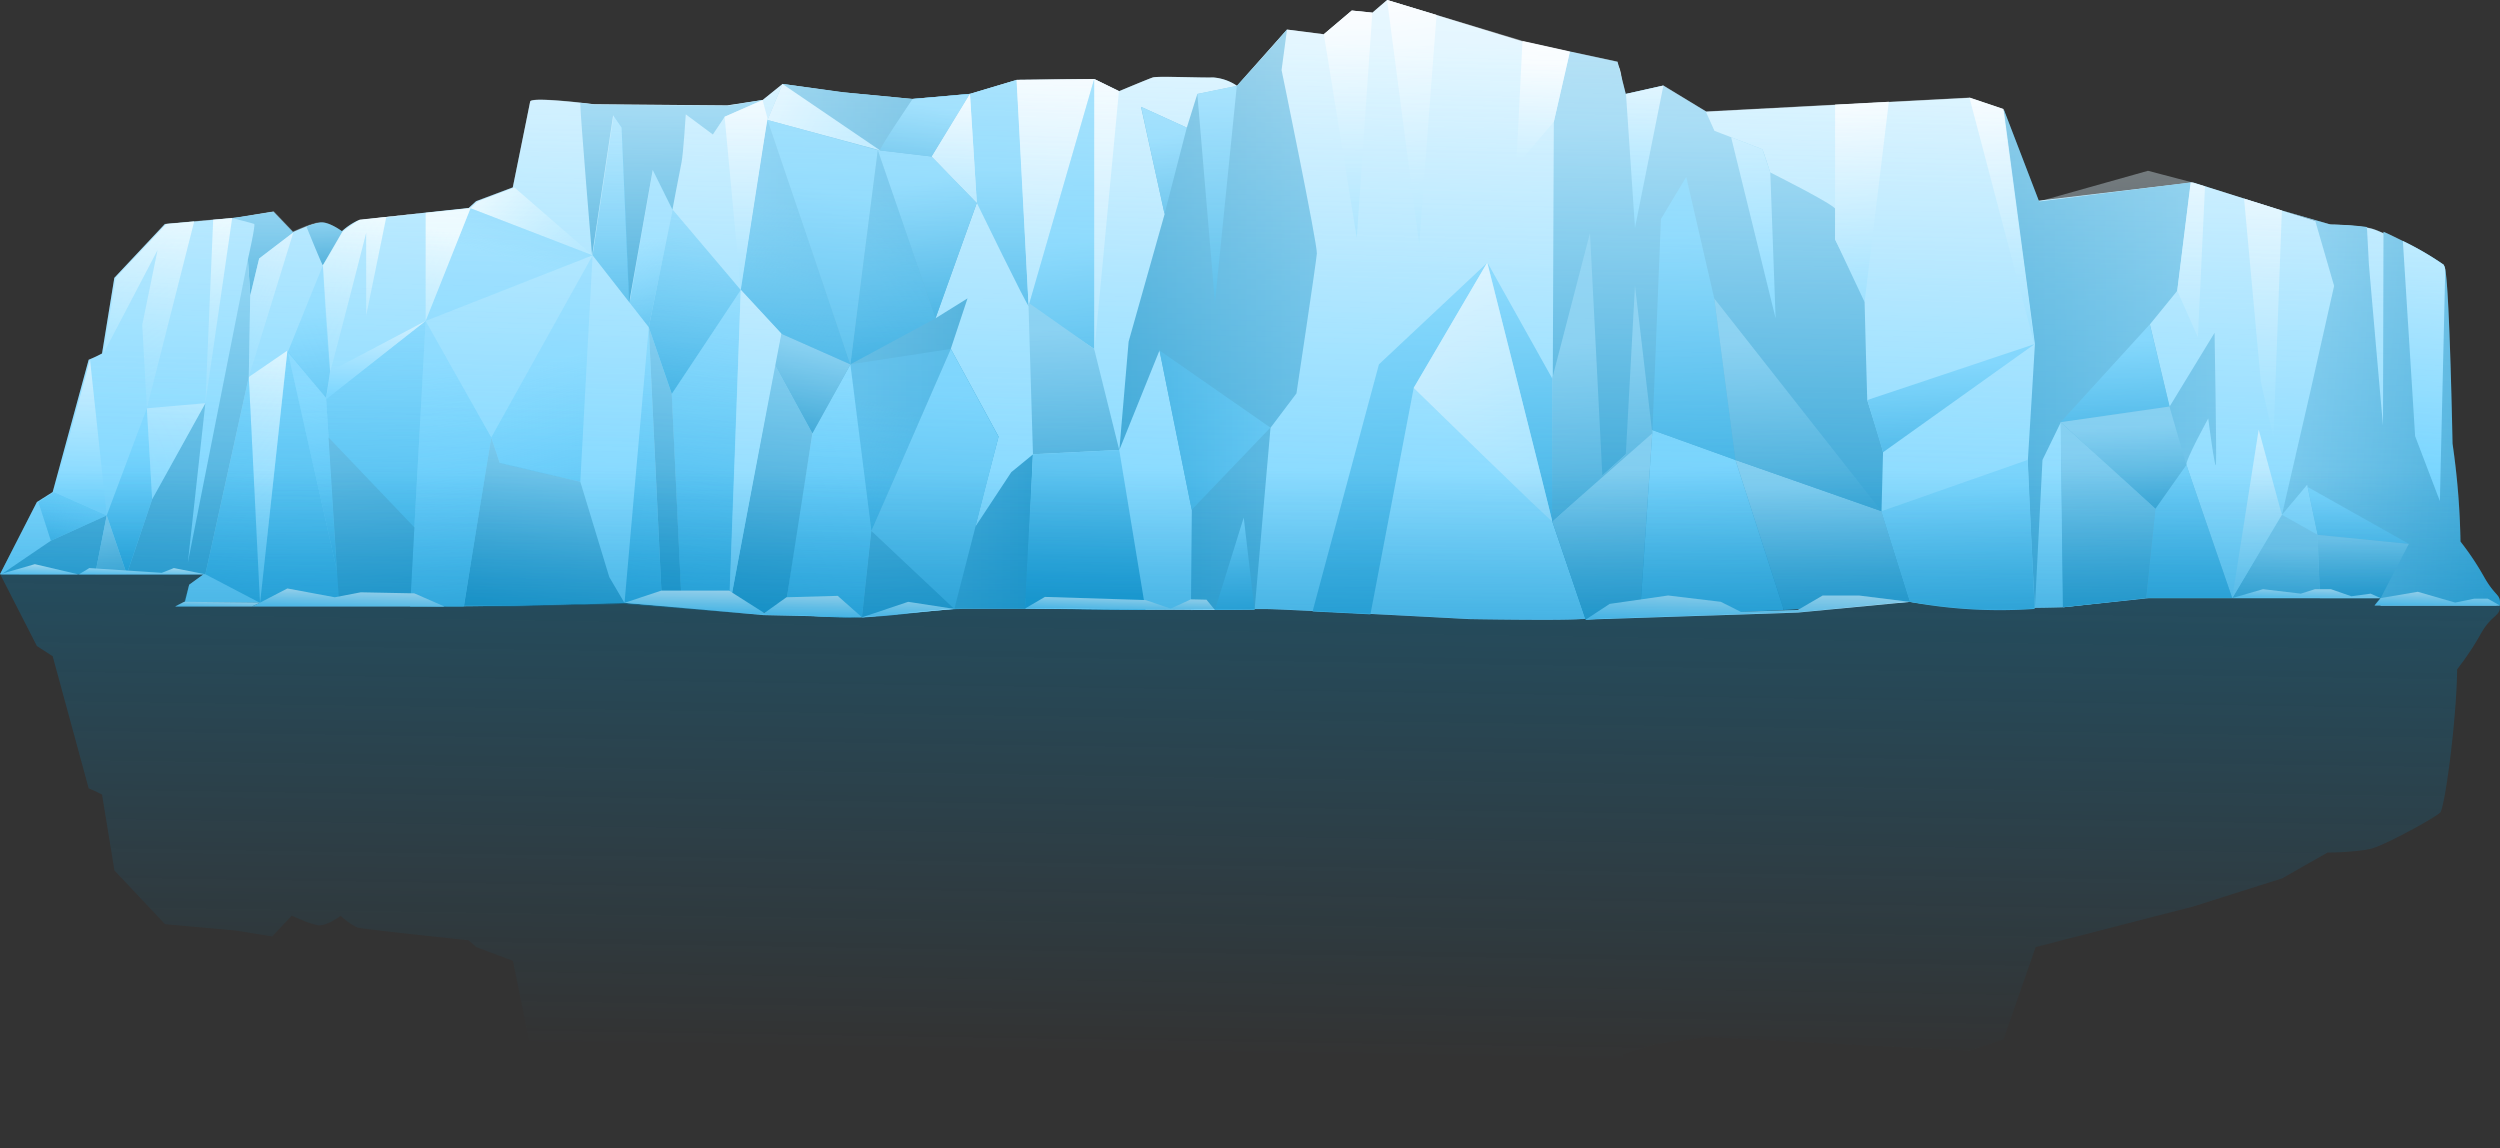 <svg xmlns="http://www.w3.org/2000/svg" xmlns:xlink="http://www.w3.org/1999/xlink" viewBox="0 0 422.88 194.2"><rect x="0" y="0" width="422.88" height="194.2" fill="#333333" stroke="none"/><defs><style>.cls-1{isolation:isolate;}.cls-104,.cls-2{mix-blend-mode:multiply;opacity:0.55;}.cls-2{fill:url(#linear-gradient);}.cls-3{fill:url(#linear-gradient-2);}.cls-4{fill:url(#linear-gradient-3);}.cls-5{fill:url(#linear-gradient-4);}.cls-6{fill:url(#linear-gradient-5);}.cls-7{fill:url(#linear-gradient-6);}.cls-8{fill:url(#linear-gradient-7);}.cls-9{fill:url(#linear-gradient-8);}.cls-10{fill:url(#linear-gradient-9);}.cls-11{fill:url(#linear-gradient-10);}.cls-12{fill:url(#linear-gradient-11);}.cls-13{fill:url(#linear-gradient-12);}.cls-14{fill:url(#linear-gradient-13);}.cls-15{fill:url(#linear-gradient-14);}.cls-16{fill:url(#linear-gradient-15);}.cls-17{fill:url(#linear-gradient-16);}.cls-18{fill:url(#linear-gradient-17);}.cls-19{fill:url(#linear-gradient-18);}.cls-20{fill:url(#linear-gradient-19);}.cls-21{fill:url(#linear-gradient-20);}.cls-22{fill:url(#linear-gradient-21);}.cls-23{fill:url(#linear-gradient-22);}.cls-24{fill:url(#linear-gradient-23);}.cls-25{fill:url(#linear-gradient-24);}.cls-26{fill:url(#linear-gradient-25);}.cls-27{fill:url(#linear-gradient-26);}.cls-28{fill:url(#linear-gradient-27);}.cls-29{fill:url(#linear-gradient-28);}.cls-30{fill:url(#linear-gradient-29);}.cls-31{fill:url(#linear-gradient-30);}.cls-32{fill:url(#linear-gradient-31);}.cls-33{fill:url(#linear-gradient-32);}.cls-34{fill:url(#linear-gradient-33);}.cls-35{fill:url(#linear-gradient-34);}.cls-36{fill:url(#linear-gradient-35);}.cls-37{fill:url(#linear-gradient-36);}.cls-38{fill:url(#linear-gradient-37);}.cls-39{fill:url(#linear-gradient-38);}.cls-40{fill:url(#linear-gradient-39);}.cls-41{fill:url(#linear-gradient-40);}.cls-42{fill:url(#linear-gradient-41);}.cls-43{fill:url(#linear-gradient-42);}.cls-44{fill:url(#linear-gradient-43);}.cls-45{fill:url(#linear-gradient-44);}.cls-46{fill:url(#linear-gradient-45);}.cls-47{fill:url(#linear-gradient-46);}.cls-48{fill:url(#linear-gradient-47);}.cls-49{fill:url(#linear-gradient-48);}.cls-50{fill:url(#linear-gradient-49);}.cls-51{fill:url(#linear-gradient-50);}.cls-52{fill:url(#linear-gradient-51);}.cls-53{fill:url(#linear-gradient-52);}.cls-54{fill:url(#linear-gradient-53);}.cls-55{fill:url(#linear-gradient-54);}.cls-56{fill:url(#linear-gradient-55);}.cls-57{fill:url(#linear-gradient-56);}.cls-58{fill:url(#linear-gradient-57);}.cls-59{fill:url(#linear-gradient-58);}.cls-60{fill:url(#linear-gradient-59);}.cls-61{fill:url(#linear-gradient-60);}.cls-62{fill:url(#linear-gradient-61);}.cls-63{fill:url(#linear-gradient-62);}.cls-64{fill:url(#linear-gradient-63);}.cls-65{fill:url(#linear-gradient-64);}.cls-66{fill:url(#linear-gradient-65);}.cls-67{fill:url(#linear-gradient-66);}.cls-68{fill:url(#linear-gradient-67);}.cls-69{fill:url(#linear-gradient-68);}.cls-70{fill:url(#linear-gradient-69);}.cls-71{fill:url(#linear-gradient-70);}.cls-72{fill:url(#linear-gradient-71);}.cls-73{fill:url(#linear-gradient-72);}.cls-74{fill:url(#linear-gradient-73);}.cls-75{fill:url(#linear-gradient-74);}.cls-76{fill:url(#linear-gradient-75);}.cls-77{fill:url(#linear-gradient-76);}.cls-78{fill:url(#linear-gradient-77);}.cls-79{fill:url(#linear-gradient-78);}.cls-80{fill:url(#linear-gradient-79);}.cls-81{fill:url(#linear-gradient-80);}.cls-82{fill:url(#linear-gradient-81);}.cls-83{fill:url(#linear-gradient-82);}.cls-84{fill:url(#linear-gradient-83);}.cls-85{fill:url(#linear-gradient-84);}.cls-86{fill:url(#linear-gradient-85);}.cls-87{fill:url(#linear-gradient-86);}.cls-88{fill:url(#linear-gradient-87);}.cls-89{fill:url(#linear-gradient-88);}.cls-90{fill:url(#linear-gradient-89);}.cls-91{fill:url(#linear-gradient-90);}.cls-92{fill:url(#linear-gradient-91);}.cls-93{fill:url(#linear-gradient-92);}.cls-94{fill:url(#linear-gradient-93);}.cls-95{fill:url(#linear-gradient-94);}.cls-96{fill:url(#linear-gradient-95);}.cls-97{fill:url(#linear-gradient-96);}.cls-98{fill:url(#linear-gradient-97);}.cls-99{fill:url(#linear-gradient-98);}.cls-100{fill:url(#linear-gradient-99);}.cls-101{fill:url(#linear-gradient-100);}.cls-102{fill:url(#linear-gradient-101);}.cls-103{mix-blend-mode:screen;opacity:0.45;fill:url(#linear-gradient-102);}.cls-104{fill:url(#linear-gradient-103);}</style><linearGradient id="linear-gradient" x1="212.37" y1="39.67" x2="210.23" y2="178.68" gradientUnits="userSpaceOnUse"><stop offset="0" stop-color="#0584bc"/><stop offset="1" stop-color="#0584bc" stop-opacity="0"/></linearGradient><linearGradient id="linear-gradient-2" x1="211.1" y1="101.12" x2="215.38" y2="-33.37" gradientUnits="userSpaceOnUse"><stop offset="0" stop-color="#74d4ff"/><stop offset="1" stop-color="#fafdff"/></linearGradient><linearGradient id="linear-gradient-3" x1="193.1" y1="59.31" x2="113.27" y2="59.31" gradientUnits="userSpaceOnUse"><stop offset="0" stop-color="#0d8cc4"/><stop offset="1" stop-color="#7ecbee"/></linearGradient><linearGradient id="linear-gradient-4" x1="157.63" y1="54.08" x2="252.16" y2="54.08" xlink:href="#linear-gradient-3"/><linearGradient id="linear-gradient-5" x1="292.82" y1="116.06" x2="292.82" y2="21.9" xlink:href="#linear-gradient-3"/><linearGradient id="linear-gradient-6" x1="285.7" y1="59.82" x2="392.72" y2="59.46" xlink:href="#linear-gradient-3"/><linearGradient id="linear-gradient-7" x1="452.7" y1="73.38" x2="380.28" y2="67.97" xlink:href="#linear-gradient-3"/><linearGradient id="linear-gradient-8" x1="90.63" y1="111.26" x2="96.55" y2="73.65" xlink:href="#linear-gradient-3"/><linearGradient id="linear-gradient-9" x1="113.64" y1="65.38" x2="113.64" y2="16.04" xlink:href="#linear-gradient-3"/><linearGradient id="linear-gradient-10" x1="44.59" y1="63.67" x2="44.42" y2="33.45" xlink:href="#linear-gradient-3"/><linearGradient id="linear-gradient-11" x1="55.34" y1="48.48" x2="54.8" y2="35.87" xlink:href="#linear-gradient-3"/><linearGradient id="linear-gradient-12" x1="138.65" y1="119.36" x2="142.22" y2="61.44" gradientUnits="userSpaceOnUse"><stop offset="0" stop-color="#1f9ed6"/><stop offset="1" stop-color="#59ccff" stop-opacity="0.3"/></linearGradient><linearGradient id="linear-gradient-13" x1="126.43" y1="113.48" x2="135.04" y2="58.67" xlink:href="#linear-gradient-3"/><linearGradient id="linear-gradient-14" x1="113.71" y1="115.16" x2="124.85" y2="44.34" xlink:href="#linear-gradient-12"/><linearGradient id="linear-gradient-15" x1="105.54" y1="112.83" x2="115.07" y2="52.21" xlink:href="#linear-gradient-12"/><linearGradient id="linear-gradient-16" x1="107.27" y1="112.5" x2="116.71" y2="52.51" xlink:href="#linear-gradient-3"/><linearGradient id="linear-gradient-17" x1="108.5" y1="116.57" x2="92.46" y2="61.32" xlink:href="#linear-gradient-12"/><linearGradient id="linear-gradient-18" x1="103.37" y1="64.33" x2="103.37" y2="18.65" xlink:href="#linear-gradient-12"/><linearGradient id="linear-gradient-19" x1="114.77" y1="63.24" x2="109.54" y2="40.72" xlink:href="#linear-gradient-12"/><linearGradient id="linear-gradient-20" x1="114.24" y1="74.52" x2="121.54" y2="24.89" xlink:href="#linear-gradient-12"/><linearGradient id="linear-gradient-21" x1="80.62" y1="31.33" x2="112.93" y2="57.11" gradientUnits="userSpaceOnUse"><stop offset="0" stop-color="#faffff"/><stop offset="1" stop-color="#74d4ff" stop-opacity="0"/></linearGradient><linearGradient id="linear-gradient-22" x1="82.2" y1="133.78" x2="72.7" y2="61.31" xlink:href="#linear-gradient-12"/><linearGradient id="linear-gradient-23" x1="58.67" y1="117.79" x2="57.37" y2="43.76" xlink:href="#linear-gradient-12"/><linearGradient id="linear-gradient-24" x1="47.5" y1="54.82" x2="39.78" y2="103.29" xlink:href="#linear-gradient-21"/><linearGradient id="linear-gradient-25" x1="37.85" y1="115.23" x2="44.09" y2="50.44" xlink:href="#linear-gradient-12"/><linearGradient id="linear-gradient-26" x1="57.06" y1="106.07" x2="52.07" y2="64.81" xlink:href="#linear-gradient-12"/><linearGradient id="linear-gradient-27" x1="100.52" y1="1.21" x2="87.33" y2="44.69" xlink:href="#linear-gradient-12"/><linearGradient id="linear-gradient-28" x1="30.16" y1="35.29" x2="23.15" y2="86.73" xlink:href="#linear-gradient-21"/><linearGradient id="linear-gradient-29" x1="67.46" y1="37.69" x2="60.1" y2="83.91" xlink:href="#linear-gradient-21"/><linearGradient id="linear-gradient-30" x1="17.91" y1="127.17" x2="23.43" y2="48.04" xlink:href="#linear-gradient-3"/><linearGradient id="linear-gradient-31" x1="21.9" y1="99.78" x2="21.9" y2="72.45" xlink:href="#linear-gradient-12"/><linearGradient id="linear-gradient-32" x1="20.68" y1="108.74" x2="17.53" y2="89.67" xlink:href="#linear-gradient-3"/><linearGradient id="linear-gradient-33" x1="9.25" y1="97.64" x2="13.47" y2="81.48" xlink:href="#linear-gradient-12"/><linearGradient id="linear-gradient-34" x1="13.6" y1="85.49" x2="14.63" y2="52.91" xlink:href="#linear-gradient-2"/><linearGradient id="linear-gradient-35" x1="63.38" y1="66.98" x2="63.92" y2="49.88" xlink:href="#linear-gradient-2"/><linearGradient id="linear-gradient-36" x1="30.92" y1="53.68" x2="27.81" y2="94.76" gradientUnits="userSpaceOnUse"><stop offset="0" stop-color="#fafdff"/><stop offset="1" stop-color="#74d4ff" stop-opacity="0"/></linearGradient><linearGradient id="linear-gradient-37" x1="56.48" y1="84.11" x2="51.67" y2="52.38" xlink:href="#linear-gradient-12"/><linearGradient id="linear-gradient-38" x1="49.16" y1="32.89" x2="35.98" y2="79.7" xlink:href="#linear-gradient-36"/><linearGradient id="linear-gradient-39" x1="67.35" y1="120.65" x2="57.84" y2="55.19" xlink:href="#linear-gradient-3"/><linearGradient id="linear-gradient-40" x1="131.09" y1="22.81" x2="131.09" y2="14.06" xlink:href="#linear-gradient-3"/><linearGradient id="linear-gradient-41" x1="126.2" y1="62.34" x2="126.2" y2="16.1" xlink:href="#linear-gradient-2"/><linearGradient id="linear-gradient-42" x1="133.46" y1="79.69" x2="138.09" y2="58.66" xlink:href="#linear-gradient-3"/><linearGradient id="linear-gradient-43" x1="128.28" y1="69.26" x2="138.26" y2="36.23" xlink:href="#linear-gradient-12"/><linearGradient id="linear-gradient-44" x1="156.67" y1="124.32" x2="145.8" y2="50.9" xlink:href="#linear-gradient-3"/><linearGradient id="linear-gradient-45" x1="140.56" y1="99.3" x2="149.93" y2="68.3" xlink:href="#linear-gradient-12"/><linearGradient id="linear-gradient-46" x1="154.93" y1="132.6" x2="159.14" y2="66.48" gradientUnits="userSpaceOnUse"><stop offset="0" stop-color="#1f9ed6"/><stop offset="1" stop-color="#74d2fc"/></linearGradient><linearGradient id="linear-gradient-47" x1="152.16" y1="65.6" x2="147.53" y2="32.93" xlink:href="#linear-gradient-12"/><linearGradient id="linear-gradient-48" x1="160.82" y1="57.81" x2="156.93" y2="30.4" xlink:href="#linear-gradient-46"/><linearGradient id="linear-gradient-49" x1="170.06" y1="37.02" x2="120.16" y2="11.71" xlink:href="#linear-gradient-2"/><linearGradient id="linear-gradient-50" x1="154.06" y1="35.44" x2="156.92" y2="17.88" xlink:href="#linear-gradient-46"/><linearGradient id="linear-gradient-51" x1="129.04" y1="88.91" x2="138.3" y2="31.94" xlink:href="#linear-gradient-46"/><linearGradient id="linear-gradient-52" x1="169.19" y1="69.72" x2="169.01" y2="28.73" xlink:href="#linear-gradient-46"/><linearGradient id="linear-gradient-53" x1="174.48" y1="80.01" x2="178.58" y2="12.29" xlink:href="#linear-gradient-2"/><linearGradient id="linear-gradient-54" x1="160.4" y1="47.33" x2="162.33" y2="15.45" xlink:href="#linear-gradient-2"/><linearGradient id="linear-gradient-55" x1="182.41" y1="93.17" x2="187.28" y2="12.69" xlink:href="#linear-gradient-2"/><linearGradient id="linear-gradient-56" x1="187.14" y1="81.47" x2="180.84" y2="40.96" xlink:href="#linear-gradient-46"/><linearGradient id="linear-gradient-57" x1="183.48" y1="102.24" x2="180.84" y2="55.44" xlink:href="#linear-gradient-3"/><linearGradient id="linear-gradient-58" x1="183.61" y1="101.66" x2="184.69" y2="67.68" xlink:href="#linear-gradient-46"/><linearGradient id="linear-gradient-59" x1="178.32" y1="72.75" x2="231.42" y2="72.75" xlink:href="#linear-gradient-46"/><linearGradient id="linear-gradient-60" x1="200.82" y1="45.45" x2="197.38" y2="22.99" xlink:href="#linear-gradient-46"/><linearGradient id="linear-gradient-61" x1="209.19" y1="68.05" x2="206" y2="17.26" xlink:href="#linear-gradient-46"/><linearGradient id="linear-gradient-62" x1="209.33" y1="110.64" x2="207.95" y2="88.79" xlink:href="#linear-gradient-46"/><linearGradient id="linear-gradient-63" x1="240.38" y1="130.69" x2="235.28" y2="49.5" xlink:href="#linear-gradient-46"/><linearGradient id="linear-gradient-64" x1="260.54" y1="109.12" x2="256.64" y2="47.19" xlink:href="#linear-gradient-46"/><linearGradient id="linear-gradient-65" x1="265.68" y1="112.57" x2="237.88" y2="33.79" xlink:href="#linear-gradient-2"/><linearGradient id="linear-gradient-66" x1="229.95" y1="55.35" x2="227.99" y2="2.77" xlink:href="#linear-gradient-2"/><linearGradient id="linear-gradient-67" x1="246.61" y1="64.93" x2="238.76" y2="0.95" xlink:href="#linear-gradient-2"/><linearGradient id="linear-gradient-68" x1="259.88" y1="48.5" x2="261.31" y2="10.54" xlink:href="#linear-gradient-2"/><linearGradient id="linear-gradient-69" x1="124.76" y1="105.87" x2="132.12" y2="7.5" xlink:href="#linear-gradient-2"/><linearGradient id="linear-gradient-70" x1="290.19" y1="116.08" x2="288.29" y2="78.76" xlink:href="#linear-gradient-46"/><linearGradient id="linear-gradient-71" x1="287.64" y1="96.97" x2="284.73" y2="39.83" xlink:href="#linear-gradient-46"/><linearGradient id="linear-gradient-72" x1="272.9" y1="116.86" x2="271" y2="79.63" xlink:href="#linear-gradient-3"/><linearGradient id="linear-gradient-73" x1="309.48" y1="112.84" x2="307.93" y2="82.34" xlink:href="#linear-gradient-3"/><linearGradient id="linear-gradient-74" x1="273.94" y1="112.98" x2="268.95" y2="57.74" xlink:href="#linear-gradient-3"/><linearGradient id="linear-gradient-75" x1="305.81" y1="101.73" x2="303.55" y2="57.46" xlink:href="#linear-gradient-3"/><linearGradient id="linear-gradient-76" x1="298.23" y1="53.95" x2="293.96" y2="-2.6" xlink:href="#linear-gradient-2"/><linearGradient id="linear-gradient-77" x1="277.14" y1="39.81" x2="278.69" y2="4.05" xlink:href="#linear-gradient-2"/><linearGradient id="linear-gradient-78" x1="342.35" y1="70.8" x2="336.41" y2="17.1" xlink:href="#linear-gradient-2"/><linearGradient id="linear-gradient-79" x1="318.47" y1="60.56" x2="313.77" y2="18.09" xlink:href="#linear-gradient-2"/><linearGradient id="linear-gradient-80" x1="331.72" y1="87.17" x2="329.94" y2="61.98" xlink:href="#linear-gradient-46"/><linearGradient id="linear-gradient-81" x1="333.41" y1="121.53" x2="330.67" y2="82.92" xlink:href="#linear-gradient-46"/><linearGradient id="linear-gradient-82" x1="358.58" y1="81.6" x2="356.9" y2="57.95" xlink:href="#linear-gradient-46"/><linearGradient id="linear-gradient-83" x1="407.39" y1="78.03" x2="418.26" y2="2.6" xlink:href="#linear-gradient-2"/><linearGradient id="linear-gradient-84" x1="399.7" y1="106.1" x2="398.75" y2="83.64" xlink:href="#linear-gradient-46"/><linearGradient id="linear-gradient-85" x1="400.19" y1="105.14" x2="399.74" y2="90.97" xlink:href="#linear-gradient-3"/><linearGradient id="linear-gradient-86" x1="370.41" y1="113.66" x2="370.14" y2="75.16" xlink:href="#linear-gradient-46"/><linearGradient id="linear-gradient-87" x1="360.27" y1="93.43" x2="359.02" y2="72.23" xlink:href="#linear-gradient-3"/><linearGradient id="linear-gradient-88" x1="357.99" y1="115.21" x2="355.72" y2="76.46" xlink:href="#linear-gradient-3"/><linearGradient id="linear-gradient-89" x1="379.5" y1="89.81" x2="384.02" y2="26.63" xlink:href="#linear-gradient-2"/><linearGradient id="linear-gradient-90" x1="367.97" y1="83.97" x2="372.01" y2="23.64" xlink:href="#linear-gradient-2"/><linearGradient id="linear-gradient-91" x1="384.64" y1="110.11" x2="385.35" y2="92.88" xlink:href="#linear-gradient-3"/><linearGradient id="linear-gradient-92" x1="382.6" y1="105.52" x2="379.3" y2="59.36" xlink:href="#linear-gradient-2"/><linearGradient id="linear-gradient-93" x1="6.59" y1="97.23" x2="6.67" y2="94.88" xlink:href="#linear-gradient-2"/><linearGradient id="linear-gradient-94" x1="24.05" y1="97.39" x2="24.11" y2="95.46" xlink:href="#linear-gradient-2"/><linearGradient id="linear-gradient-95" x1="58.88" y1="102.92" x2="59.01" y2="98.89" xlink:href="#linear-gradient-2"/><linearGradient id="linear-gradient-96" x1="36.79" y1="102.76" x2="36.84" y2="101.38" xlink:href="#linear-gradient-2"/><linearGradient id="linear-gradient-97" x1="133.49" y1="103.95" x2="133.64" y2="99.03" xlink:href="#linear-gradient-2"/><linearGradient id="linear-gradient-98" x1="189.43" y1="103.32" x2="189.53" y2="100.22" xlink:href="#linear-gradient-2"/><linearGradient id="linear-gradient-99" x1="295.58" y1="105.35" x2="295.8" y2="98.46" xlink:href="#linear-gradient-2"/><linearGradient id="linear-gradient-100" x1="390.13" y1="101.45" x2="390.21" y2="98.91" xlink:href="#linear-gradient-2"/><linearGradient id="linear-gradient-101" x1="412.26" y1="102.61" x2="412.36" y2="99.44" xlink:href="#linear-gradient-2"/><linearGradient id="linear-gradient-102" x1="211.22" y1="108.73" x2="213.71" y2="7.14" gradientUnits="userSpaceOnUse"><stop offset="0" stop-color="#74d4ff" stop-opacity="0"/><stop offset="1" stop-color="#fafdff"/></linearGradient><linearGradient id="linear-gradient-103" x1="211.44" y1="113.56" x2="211.44" y2="79.63" xlink:href="#linear-gradient"/></defs><g class="cls-1"><g id="Layer_2" data-name="Layer 2"><g id="OBJECTS"><path class="cls-2" d="M422.88,102.31l-17.47-5.5s-7.1-3.75-13.57-3.75H377c-12.22,0-14,0-14,0L349,91.48s-17.85-.62-26.37,1h-.09c-2.34-.12-49.45-2.64-54.85-3l-.31,0c-3.57-.27-18.89,0-18.89,0s-29.94,1.6-34,1.69c-.68,0-1.64,0-2.78,0-2.94,0-7.08,0-10.77-.06L192.92,91s-19.86.22-20.14.27H162.54c-4.37,0-11.57-1.21-17.31-1.46-.7,0-1.38-.06-2-.06-3,0-7.47.3-11.11.59s-6.36.57-6.36.57l-3,.15-8,.45-4.22.29c-1.89.13-3.69.27-5.22.42l-.25,0s-19-.59-26.87-.62H77.7c-2.42,0-5.5,0-8.57.13-5,.12-9.94.29-12,.37l-1,0-12.32.1h-.06l-4.05,0c-4.07,0-7.53.07-8.43.1L32,95.29l2.45,1.78H0l6.24,12.21L8.91,111,15,133.35a22.48,22.48,0,0,1,2.26,1.06l2.1,12.83,8.55,9.09,12,1.07,6.12,1,3.33-3.51.27.12c.35.16,1,.44,1.69.72l.17.07a13.92,13.92,0,0,0,2.23.7c1.43.24,3.65-1.4,3.91-1.59l0,0a11.26,11.26,0,0,0,2.85,2c1,.27,18.8,2.14,18.8,2.14l1.28,1.16,6.2,2.32s2.77,13.63,2.94,14.52c.12.6,4.87.19,8-.13l2.64-.31,22.69-.2,6,.92,3.37,2.71,9.77-1.38,12.12-1.16,9.82.87,7.88,2.37,13.13.14,4.19-2.05s4.9,2.06,5.7,2.32,8.29-.08,10.16,0a8.24,8.24,0,0,0,4.08-1.42l8.49,9.53,6.23-.8,4.73,4,3.47-.36,2.5,2.14,22.9-6.95,8-1.78s6-1.52,7.48-1.7,1.43-5.43,1.43-5.43l5.61-1.78,8.5-1.2,44.56,2.35,5.74-1.93,5.45-15.62,26.61-6.85L386,148.59l7.71-4.38a47.84,47.84,0,0,0,6.1-.41,12.24,12.24,0,0,0,1.47-.3,12.11,12.11,0,0,0,1.33-.5c3.27-1.39,9.39-4.79,10.16-5.56s2.77-15.59,2.86-24.23a46.48,46.48,0,0,0,4-6C421.58,103.77,423,104.36,422.88,102.31Z"/><path class="cls-3" d="M422.29,102.39h-19.6v-1.25H377c-12.22,0-14,0-14,0L349,102.72s-17.85.62-26.37-1h-.09c-2.34.12-49.45,2.64-54.85,3l-.31,0c-3.57.27-18.89,0-18.89,0s-29.94-1.6-34-1.69c-.68,0-1.64,0-2.78,0-2.94,0-7.08,0-10.77.06l-7.93.06s-19.86-.22-20.14-.27H162.54c-4.37,0-11.57,1.21-17.31,1.46-.7,0-1.38.06-2,.06-3,0-7.47-.3-11.11-.59s-6.36-.57-6.36-.57l-3-.15-8-.45-4.22-.29c-1.89-.13-3.69-.27-5.22-.42l-.25,0s-19,.59-26.87.62H77.7c-2.42,0-5.5,0-8.57-.13-5-.12-9.94-.29-12-.37l-1,0-12.32-.1h-.06l-4.05,0c-4.07,0-7.53-.07-8.43-.1L32,98.91l2.45-1.78H0L6.24,84.92l2.67-1.69L15,60.85a22.48,22.48,0,0,0,2.26-1.06L19.34,47l8.55-9.09,12-1.07,6.12-1,3.33,3.51.27-.12c.35-.16,1-.44,1.69-.72l.17-.07a13.92,13.92,0,0,1,2.23-.7c1.43-.24,3.65,1.4,3.91,1.59l0,0a11.26,11.26,0,0,1,2.85-2c1-.27,18.8-2.14,18.8-2.14l1.28-1.15,6.2-2.33s2.77-13.63,2.94-14.52c.12-.6,4.87-.19,8,.13l2.64.31,22.69.2,6-.92,3.37-2.71,9.77,1.38,12.12,1.16,9.82-.87L172,13.51l13.13-.14,4.19,2.05s4.9-2.06,5.7-2.32,8.29.08,10.16,0a8.24,8.24,0,0,1,4.08,1.42L217.7,5l6.23.8,4.73-4,3.47.36L234.63,0l22.9,7,8,1.78s6,1.52,7.48,1.7,1.43,5.43,1.43,5.43l5.61,1.78,8.5,1.2,44.56-2.34,5.74,1.93L344.32,34l26.61-3.15L386,35.61,393.69,38a47.84,47.84,0,0,1,6.1.41,12.24,12.24,0,0,1,1.47.3,12.11,12.11,0,0,1,1.33.5c3.27,1.39,9.39,4.79,10.16,5.56S414.27,75,414.27,75a129,129,0,0,1,1.34,16.57,46.48,46.48,0,0,1,4,6C421.58,101.05,422.38,100.34,422.29,102.39Z"/><path class="cls-4" d="M132.37,14.2l10.34,1.42,11.66,1.12s6.46-.51,9.7-.86l-6.45,10.59,7.61,7.84-7,19.54,5.43-3.38L160.83,59l8.08,14.85S165,88.7,165,89.06c.28-.41,6.06-9.19,6.06-9.19l3.66-3S173.64,103,173.36,103H163.12c-3.33,0-8.3.7-13,1.15-1.48.13-4.3.31-4.3.31l1.59-14.62-3.56-28.16-6.42,11.65-6.36-11.65,1.11-5.17s-6.87-7.3-6.87-7.42,4.16-27.8,4.52-28.75"/><path class="cls-5" d="M216.78,11.85,217.7,5c-2.2,2.59-8.49,9.53-8.49,9.53l-6.68,1.37-1.78,5.7L193,18.07,197,36.2l-6.09,21.58-1.57,18.33,6.8-16.85,5.46,27-.15,16.93s7.83-.06,10.77-.06l2.69-30.77,4.39-5.82s3.33-22.1,3.45-23.65S216.78,11.85,216.78,11.85Z"/><path class="cls-6" d="M323.07,101.8c-2.34.12-49.45,2.64-54.85,3l-5.66-16.64.27-67.55,2.72-11.88,8.06,1.73L275,15.89l6.33-1.42,7.2,4.37L290,22.13l8.11,3.12c.17.27,1.33,3.92,1.33,3.92s11.05,5.52,11.05,6.24-.09,5.08-.09,5.08,5,9.44,5,10.6.45,16.57.45,16.57,2.67,8.29,2.67,8.83-.26,10-.26,10Z"/><path class="cls-7" d="M377.59,101.17H363.52L349,102.72l-.4-31.31-3.11,6.39-1.28,25s-1.31-23.45-1.19-25,1.19-19.6,1.19-19.6l-5.29-39.76-5.74-1.93,5.74,1.93,6,15.64,25.66-3.23-2.28,18.32-4.64,5.7L367,68.76l7.6-12.47s.36,20.67.24,22.22-1.31-7.73-1.31-7.73-3.92,7.13-3.68,7.84C370,79.17,375.16,94.11,377.59,101.17Z"/><path class="cls-8" d="M422.87,102.42H402.69v-1.25H392.42c-.08-3.85-.38-10.69-.38-10.69L390.26,82,386,87.07l4.72-20.48,4.1-18.23-3.19-11L386,35.61,394.27,38a47.84,47.84,0,0,1,6.1.41c.15,2.85.31,5.74.31,5.92,0,.35,2.41,27.68,2.41,27.68l.08-32.8c.92.39,2.08,1,3.28,1.56a50.78,50.78,0,0,1,6.88,4,2.13,2.13,0,0,1,.29.88c.74,3.7,1.23,29.39,1.23,29.39a129,129,0,0,1,1.34,16.57,46.48,46.48,0,0,1,4,6C422.16,101.08,423,100.37,422.87,102.42Z"/><path class="cls-9" d="M105.64,102h0l-4.4.13-2.35.07-1.46,0h-.1L87,102.47l-1.89,0-3.29,0-3.33,0C79.7,94.68,83.1,74,83.1,74l1.42,4.28,13.64,3.21,4.9,16.12Z"/><path class="cls-10" d="M129,16.92l-6.42,2.83-2,3L116,19.34s-.42,6.71-.72,8.14-1.54,8-1.54,8l-3.33-6.72-4,22.48-1.27-29.66-1.43-2.08-3.56,23.73s-2-23.8-2-25.83l2.64.31,22.36.18Z"/><path class="cls-11" d="M49.62,39.31l-5.78,4.41L42.34,50l-.41-6.12s1.34-5.88,1.07-6-3.52-.93-3.73-1c.44,0,7-1.07,7-1.07Z"/><path class="cls-12" d="M58,39.25s-3.26,5.61-3.39,5.61-2.77-6.52-2.77-6.52a13.92,13.92,0,0,1,2.23-.7C55.5,37.4,57.72,39,58,39.23Z"/><path class="cls-13" d="M147.4,89.79l-1.59,14.62c-.7,0-1.38.06-2,.06-3,0-7.47-.3-11.11-.59,0,0,2.26-15.76,2.38-16.53s2.37-14.07,2.37-14.07l6.42-11.65Z"/><path class="cls-14" d="M137.42,73.28l-4.75,30.6c-3.56-.29-6.36-.57-6.36-.57l-3-.15,7.75-41.53Z"/><path class="cls-15" d="M125.3,49l-2,54.12-8-.45-1.7-36.09Z"/><polygon class="cls-16" points="112 102.49 109.74 55.34 105.64 101.97 112 102.49"/><polygon class="cls-17" points="113.63 66.63 109.74 55.34 112 102.49 115.33 102.72 113.63 66.63"/><path class="cls-18" d="M83.1,74l17.14-30.8L98.16,81.48s-13.56-3-13.64-3.21Z"/><polygon class="cls-19" points="106.5 51.2 105.23 21.55 103.8 19.46 100.24 43.19 106.5 51.2"/><polygon class="cls-20" points="109.74 55.34 113.78 35.45 110.45 28.73 106.5 51.2 109.74 55.34"/><polygon class="cls-21" points="113.78 35.45 125.3 49.05 113.63 66.63 109.74 55.34 113.78 35.45"/><polygon class="cls-22" points="100.24 43.19 87.04 31.73 80.84 34.06 79.56 35.21 100.24 43.19"/><path class="cls-23" d="M83.1,74l-.15.9-.08.49-.32,2-.13.81-.07.43-.15.91-3.35,20.57-.15.91c-.09.57-.18,1.11-.26,1.6v0H69.37v-.15l.71-13.23L72,54.3Z"/><path class="cls-24" d="M72,54.3,70.09,89.21l-.71,13.23c-5-.12-9.94-.29-12-.37l-1,0L44,101.94l4.63-42.65L57,96.54,55.58,74l-.42-6.68Z"/><polygon class="cls-25" points="48.61 59.3 43.98 101.94 42.08 63.77 48.61 59.3"/><polygon class="cls-26" points="43.98 101.94 43.98 101.97 43.92 101.94 34.74 97.14 42.08 63.77 43.98 101.94"/><polygon class="cls-27" points="48.61 59.29 55.16 67.31 56.99 96.54 48.61 59.29"/><polygon class="cls-28" points="71.96 54.3 79.56 35.21 100.24 43.19 71.96 54.3"/><polygon class="cls-29" points="19.59 46.97 17.49 59.8 26.65 42.3 24.06 54.95 24.84 69.06 32.85 37.46 36.06 37.18 34.74 68.2 39.27 36.88 28.14 37.88 19.59 46.97"/><path class="cls-30" d="M54.61,44.86s1,18.35,1.22,18,6.11-23.48,6.11-23.48v14l3.39-16.61L72,36V54.3l7.6-19.09L60.85,37.16a22.75,22.75,0,0,0-3,2.13Z"/><polygon class="cls-31" points="34.74 97.14 42.08 63.78 42.33 49.91 41.93 43.88 31.77 95.2 34.74 68.2 25.74 84.45 21.44 97.14 16.09 97.14 18.05 87.18 8.6 91.46 0.25 97.14 34.74 97.14"/><polygon class="cls-32" points="18.05 87.18 24.84 69.06 25.74 84.45 21.44 97.14 18.05 87.18"/><polygon class="cls-33" points="21.44 97.14 16.09 97.14 18.05 87.18 21.44 97.14"/><polygon class="cls-34" points="6.49 84.93 8.6 91.46 18.05 87.18 9.16 83.24 6.49 84.93"/><polygon class="cls-35" points="15.23 60.87 18.05 87.18 9.16 83.24 15.23 60.87"/><polygon class="cls-36" points="55.18 67.53 55.83 62.81 71.96 54.3 55.18 67.53"/><polygon class="cls-37" points="24.84 69.06 34.74 68.2 25.74 84.45 24.84 69.06"/><polygon class="cls-38" points="48.68 59.57 54.62 44.86 55.83 62.81 55.16 67.31 48.68 59.57"/><polygon class="cls-39" points="43.84 43.73 42.33 49.91 42.08 63.78 49.62 39.31 43.84 43.73"/><path class="cls-40" d="M70.09,89.21l-.71,13.23c-5-.12-9.94-.29-12-.37L57,96.54,55.58,74Z"/><line class="cls-41" x1="132.36" y1="14.21" x2="129.82" y2="20.29"/><polygon class="cls-42" points="129.82 20 128.99 16.93 122.57 19.75 125.3 49.05 129.82 20"/><polygon class="cls-43" points="132.17 56.46 143.84 61.63 137.42 73.28 131.06 61.63 132.17 56.46"/><polygon class="cls-44" points="125.3 49.05 129.82 20.3 143.84 61.63 132.17 56.46 125.3 49.05"/><polygon class="cls-45" points="147.4 89.8 161.43 103 145.81 104.42 147.4 89.8"/><polygon class="cls-46" points="143.84 61.63 160.83 59.02 147.4 89.8 143.84 61.63"/><polygon class="cls-47" points="168.91 73.88 161.43 103 147.4 89.8 160.83 59.02 168.91 73.88"/><polygon class="cls-48" points="143.84 61.63 148.48 25.4 158.25 53.85 143.84 61.63"/><polygon class="cls-49" points="148.48 25.4 157.62 26.48 165.23 34.31 158.25 53.85 148.48 25.4"/><polygon class="cls-50" points="148.88 25.45 129.82 20.3 132.36 14.21 148.88 25.45"/><path class="cls-51" d="M148.88,25.45c-.4-.05,5.49-8.71,5.49-8.71l9.7-.86-6.45,10.59Z"/><polygon class="cls-52" points="143.84 61.63 148.48 25.4 129.82 20.3 143.84 61.63"/><path class="cls-53" d="M164.07,15.88l1.16,18.43s8.76,18,8.76,17.41-2-38.21-2-38.21Z"/><polygon class="cls-54" points="185.08 13.37 173.99 51.72 171.95 13.52 185.08 13.37"/><polygon class="cls-55" points="165.23 34.31 164.07 15.88 157.62 26.48 165.23 34.31"/><polygon class="cls-56" points="185.08 13.37 185.08 59.74 189.27 15.42 185.08 13.37"/><polygon class="cls-57" points="173.99 51.72 185.08 59.02 185.08 13.37 173.99 51.72"/><polygon class="cls-58" points="173.96 51.2 174.73 76.84 189.32 76.11 185.08 59.02 173.96 51.2"/><polygon class="cls-59" points="189.32 76.11 193.77 103.18 173.36 102.95 174.73 76.84 189.32 76.11"/><polygon class="cls-60" points="201.58 86.23 214.89 72.33 196.12 59.27 201.58 86.23"/><polygon class="cls-61" points="196.98 36.2 200.75 21.59 193.03 18.07 196.98 36.2"/><polygon class="cls-62" points="202.53 15.89 205.51 51.2 209.21 14.52 202.53 15.89"/><polygon class="cls-63" points="205.51 103.18 210.38 87.54 212.2 103.11 205.51 103.18"/><polygon class="cls-64" points="251.6 44.41 239.13 65.62 231.81 103.92 222.02 103.43 233.25 61.63 251.6 44.41"/><polygon class="cls-65" points="251.6 44.41 262.56 88.17 262.56 64.02 251.6 44.41"/><path class="cls-66" d="M239.13,65.62s23.43,22.9,23.43,22.54-11-43.75-11-43.75Z"/><polygon class="cls-67" points="223.93 5.79 229.5 40.25 232.13 2.14 228.66 1.78 223.93 5.79"/><path class="cls-68" d="M234.63,0s5.45,41.8,5.45,41.2S243,2.53,243,2.53Z"/><polygon class="cls-69" points="257.53 6.95 256.48 28.02 262.83 20.61 265.55 8.73 257.53 6.95"/><path class="cls-70" d="M125.3,49l6.87,7.42s-9,47.09-8.86,46.7S125.3,49,125.3,49Z"/><polygon class="cls-71" points="301.74 103.17 293.55 77.8 279.52 72.75 277.38 104.28 301.74 103.17"/><polygon class="cls-72" points="293.55 77.8 289.97 50.49 285.23 29.92 280.95 37.05 279.52 72.75 293.55 77.8"/><polygon class="cls-73" points="279.52 72.75 262.56 88.17 268.22 104.81 277.38 104.28 279.52 72.75"/><polygon class="cls-74" points="293.55 77.8 318.26 86.47 323.07 101.81 301.74 103.17 293.55 77.8"/><polygon class="cls-75" points="262.56 64.02 268.95 39.42 271.04 80.46 275.01 76.85 276.56 48.33 279.49 73.29 262.56 88.17 262.56 64.02"/><polygon class="cls-76" points="289.97 50.49 318.26 86.47 293.55 77.8 289.97 50.49"/><polygon class="cls-77" points="299.45 29.18 300.35 53.86 292.82 23.21 298.12 25.25 299.45 29.18"/><polygon class="cls-78" points="281.37 14.47 276.56 38.53 275.04 15.89 281.37 14.47"/><path class="cls-79" d="M333.13,16.5s11.1,42.21,11,41.69-5.29-39.76-5.29-39.76Z"/><path class="cls-80" d="M310.41,40.49c0-.53,0-22.79,0-22.79l9.09-.48-4.1,33.87Z"/><polygon class="cls-81" points="318.52 76.5 344.16 58.2 315.85 67.67 318.52 76.5"/><path class="cls-82" d="M318.26,86.47,343,77.79,344.16,103a83.79,83.79,0,0,1-21.09-1.18Z"/><polygon class="cls-83" points="366.97 68.77 348.56 71.41 363.64 54.87 366.97 68.77"/><path class="cls-84" d="M413.62,45.67l-.91,39.1-4.19-11-2.07-33a50.78,50.78,0,0,1,6.88,4A2.13,2.13,0,0,1,413.62,45.67Z"/><polygon class="cls-85" points="390.34 82.37 407.46 92 392.04 90.48 390.34 82.37"/><polygon class="cls-86" points="407.46 92 402.69 101.17 392.42 101.17 392.04 90.48 407.46 92"/><polygon class="cls-87" points="363.05 101.17 364.59 86.06 369.82 78.63 377.59 101.17 363.05 101.17"/><polygon class="cls-88" points="369.82 78.63 366.97 68.77 348.56 71.41 364.59 86.06 369.82 78.63"/><polygon class="cls-89" points="363.05 101.17 364.59 86.06 348.56 71.41 348.94 102.72 363.05 101.17"/><polygon class="cls-90" points="385.98 35.62 384.56 74.02 382.42 64.55 379.59 33.61 385.98 35.62"/><polygon class="cls-91" points="368.28 49.16 371.78 57.06 372.98 31.54 370.56 30.84 368.28 49.16"/><polygon class="cls-92" points="385.98 87.07 377.59 101.17 392.42 101.17 392.04 90.48 385.98 87.07"/><polygon class="cls-93" points="385.98 87.07 382.06 72.66 377.59 101.17 385.98 87.07"/><polygon class="cls-94" points="0 97.13 5.89 95.43 13.19 97.14 0 97.13"/><polygon class="cls-95" points="13.37 97.14 15.11 96.09 27.36 96.9 29.41 96.09 34.74 97.14 13.37 97.14"/><polygon class="cls-96" points="43.98 101.94 48.61 99.54 56.63 101.03 61.03 100.19 70.09 100.37 75.17 102.59 42.61 102.59 43.98 101.94"/><polygon class="cls-97" points="42.61 102.59 29.63 102.59 31.19 101.79 43.98 101.94 42.61 102.59"/><polygon class="cls-98" points="105.64 101.97 111.88 99.9 123.31 99.9 129.29 103.7 133.03 101.03 141.7 100.79 145.81 104.42 153.62 101.8 161.43 103 145.81 104.42 129.17 104.05 105.64 101.97"/><polygon class="cls-99" points="173.36 102.95 176.75 100.97 193.77 101.5 198.02 102.95 201.45 101.38 204.08 101.44 205.51 103.18 173.36 102.95"/><polygon class="cls-100" points="268.22 104.81 272.28 102.15 282.17 100.73 291.08 101.8 294.47 103.5 304.12 103.17 308.31 100.73 314.43 100.73 323.07 101.81 304.12 103.62 268.22 104.81"/><polygon class="cls-101" points="377.59 101.17 382.79 99.66 389.19 100.42 391.59 99.66 394.27 99.66 397.74 100.86 401 100.42 402.69 101.17 377.59 101.17"/><polygon class="cls-102" points="401.66 102.42 402.69 101.17 408.97 100.1 415.3 101.93 418.5 101.27 420.82 101.27 422.87 102.42 401.66 102.42"/><path class="cls-103" d="M420.2,97.6a46.48,46.48,0,0,0-4-6,129,129,0,0,0-1.34-16.57s-.49-25.69-1.23-29.39a2.13,2.13,0,0,0-.29-.88,50.78,50.78,0,0,0-6.88-4c-1.2-.61-2.36-1.17-3.28-1.56v.23l-.58-.26a12.11,12.11,0,0,0-1.33-.5c-.27-.07-.57-.14-.88-.2v-.07a33,33,0,0,0-3.41-.32c-1.13-.08-2.15-.1-2.74-.11L386,35.61l-6.39-2h0l-8.66-2.72-7.61-2L344.9,34.07l-6-15.64-5.74-1.93-44.56,2.34-7.2-4.37L275,15.89,274.29,13a6.46,6.46,0,0,0-.51-1.92l-.17-.66-8.06-1.73-8-1.78L234.63,0l-2.5,2.14-3.47-.36-4.73,4L217.7,5l-8.49,9.53a8.24,8.24,0,0,0-4.08-1.42c-1.87.08-9.36-.27-10.16,0s-5.7,2.32-5.7,2.32l-4.19-2.05L172,13.51l-7.88,2.37-9.71.86-11.65-1.12L132.37,14.2v0h0L129,16.92l-6,.92-22.37-.2-2.38-.28v0l-.58-.07c-3.1-.32-7.85-.73-8-.13-.17.89-2.94,14.52-2.94,14.52l-6.2,2.33L79.31,35.2s-5.76.6-10.91,1.18l-7.55.78-.25.16-.09,0a9.69,9.69,0,0,0-2.66,1.79c-.53-.39-2.47-1.71-3.78-1.49l-.22,0h-.12a13.92,13.92,0,0,0-2.23.7l-.17.07c-.71.28-1.34.56-1.69.72l-.1,0-3.25-3.41-.2,0L46,35.79l-6.12,1-12,1.07L19.34,47l-2.1,12.83A22.48,22.48,0,0,1,15,60.85L8.91,83.23,6.24,84.92,0,97.13H34.48L32,98.91l-.85,2.88-1.56.8H78.44v0h0v0l3.33,0,3.29,0,1.89,0,10.37-.26h.1l1.46,0,2.35-.07c2.15,0,3.7-.1,4.22-.12,1.25.12,2.69.24,4.2.35L129.17,104l8.31.19.48,0c2.12.13,4.18.21,5.82.21.65,0,1.33,0,2-.06,0,0,2.82-.18,4.3-.31,1.7-.16,3.42-.35,5.09-.53l6.14-.56c.63,0,1.23-.06,1.78-.06h10.24l3.24,0,16.32.2,6.57,0h2.62l3.4,0,0,0h.05v0l6.69-.08v0c.88,0,1.63,0,2.19,0,1.08,0,4,.15,7.62.33h0l9.79.49h0c8.42.43,16.63.87,16.63.87s15.32.27,18.89,0l.31,0,.56,0,0,.07,35.9-1.18,18.8-1.8q1,.17,2,.3a83.74,83.74,0,0,0,19.2.86v-.16c2.87,0,4.79-.1,4.79-.1l14.57-1.55h14.07v0h0v0h25.1l-1,1.24h21.21C423,100.37,422.16,101.08,420.2,97.6Zm-381,4.29h.46l4.05,0h.25Zm90,1.71.27,0-.11.08Zm165.34-.1h0l7.27-.34,2.67-.17-.29.17Z"/><path class="cls-104" d="M420.2,97.6a46.48,46.48,0,0,0-4-6,129,129,0,0,0-1.34-16.57s-.49-25.69-1.23-29.39a2.13,2.13,0,0,0-.29-.88,50.78,50.78,0,0,0-6.88-4c-1.2-.61-2.36-1.17-3.28-1.56v.23l-.58-.26a12.11,12.11,0,0,0-1.33-.5c-.27-.07-.57-.14-.88-.2v-.07a33,33,0,0,0-3.41-.32c-1.13-.08-2.15-.1-2.74-.11L386,35.61l-6.39-2h0l-8.66-2.72-7.61-2L344.9,34.07l-6-15.64-5.74-1.93-44.56,2.34-7.2-4.37L275,15.89,274.29,13a6.46,6.46,0,0,0-.51-1.92l-.17-.66-8.06-1.73-8-1.78L234.63,0l-2.5,2.14-3.47-.36-4.73,4L217.7,5l-8.49,9.53a8.24,8.24,0,0,0-4.08-1.42c-1.87.08-9.36-.27-10.16,0s-5.7,2.32-5.7,2.32l-4.19-2.05L172,13.51l-7.88,2.37-9.71.86-11.65-1.12L132.37,14.2v0h0L129,16.92l-6,.92-22.37-.2-2.38-.28v0l-.58-.07c-3.1-.32-7.85-.73-8-.13-.17.89-2.94,14.52-2.94,14.52l-6.2,2.33L79.31,35.2s-5.76.6-10.91,1.18l-7.55.78-.25.16-.09,0a9.69,9.69,0,0,0-2.66,1.79c-.53-.39-2.47-1.71-3.78-1.49l-.22,0h-.12a13.92,13.92,0,0,0-2.23.7l-.17.07c-.71.28-1.34.56-1.69.72l-.1,0-3.25-3.41-.2,0L46,35.79l-6.12,1-12,1.07L19.34,47l-2.1,12.83A22.48,22.48,0,0,1,15,60.85L8.91,83.23,6.24,84.92,0,97.13H34.48L32,98.91l-.85,2.88-1.56.8H78.44v0h0v0l3.33,0,3.29,0,1.89,0,10.37-.26h.1l1.46,0,2.35-.07c2.15,0,3.7-.1,4.22-.12,1.25.12,2.69.24,4.2.35L129.17,104l8.31.19.48,0c2.12.13,4.18.21,5.82.21.65,0,1.33,0,2-.06,0,0,2.82-.18,4.3-.31,1.7-.16,3.42-.35,5.09-.53l6.14-.56c.63,0,1.23-.06,1.78-.06h10.24l3.24,0,16.32.2,6.57,0h2.62l3.4,0,0,0h.05v0l6.69-.08v0c.88,0,1.63,0,2.19,0,1.08,0,4,.15,7.62.33h0l9.79.49h0c8.42.43,16.63.87,16.63.87s15.32.27,18.89,0l.31,0,.56,0,0,.07,35.9-1.18,18.8-1.8q1,.17,2,.3a83.74,83.74,0,0,0,19.2.86v-.16c2.87,0,4.79-.1,4.79-.1l14.57-1.55h14.07v0h0v0h25.1l-1,1.24h21.21C423,100.37,422.16,101.08,420.2,97.6Zm-381,4.29h.46l4.05,0h.25Zm90,1.71.27,0-.11.08Zm165.34-.1h0l7.27-.34,2.67-.17-.29.17Z"/></g></g></g></svg>
